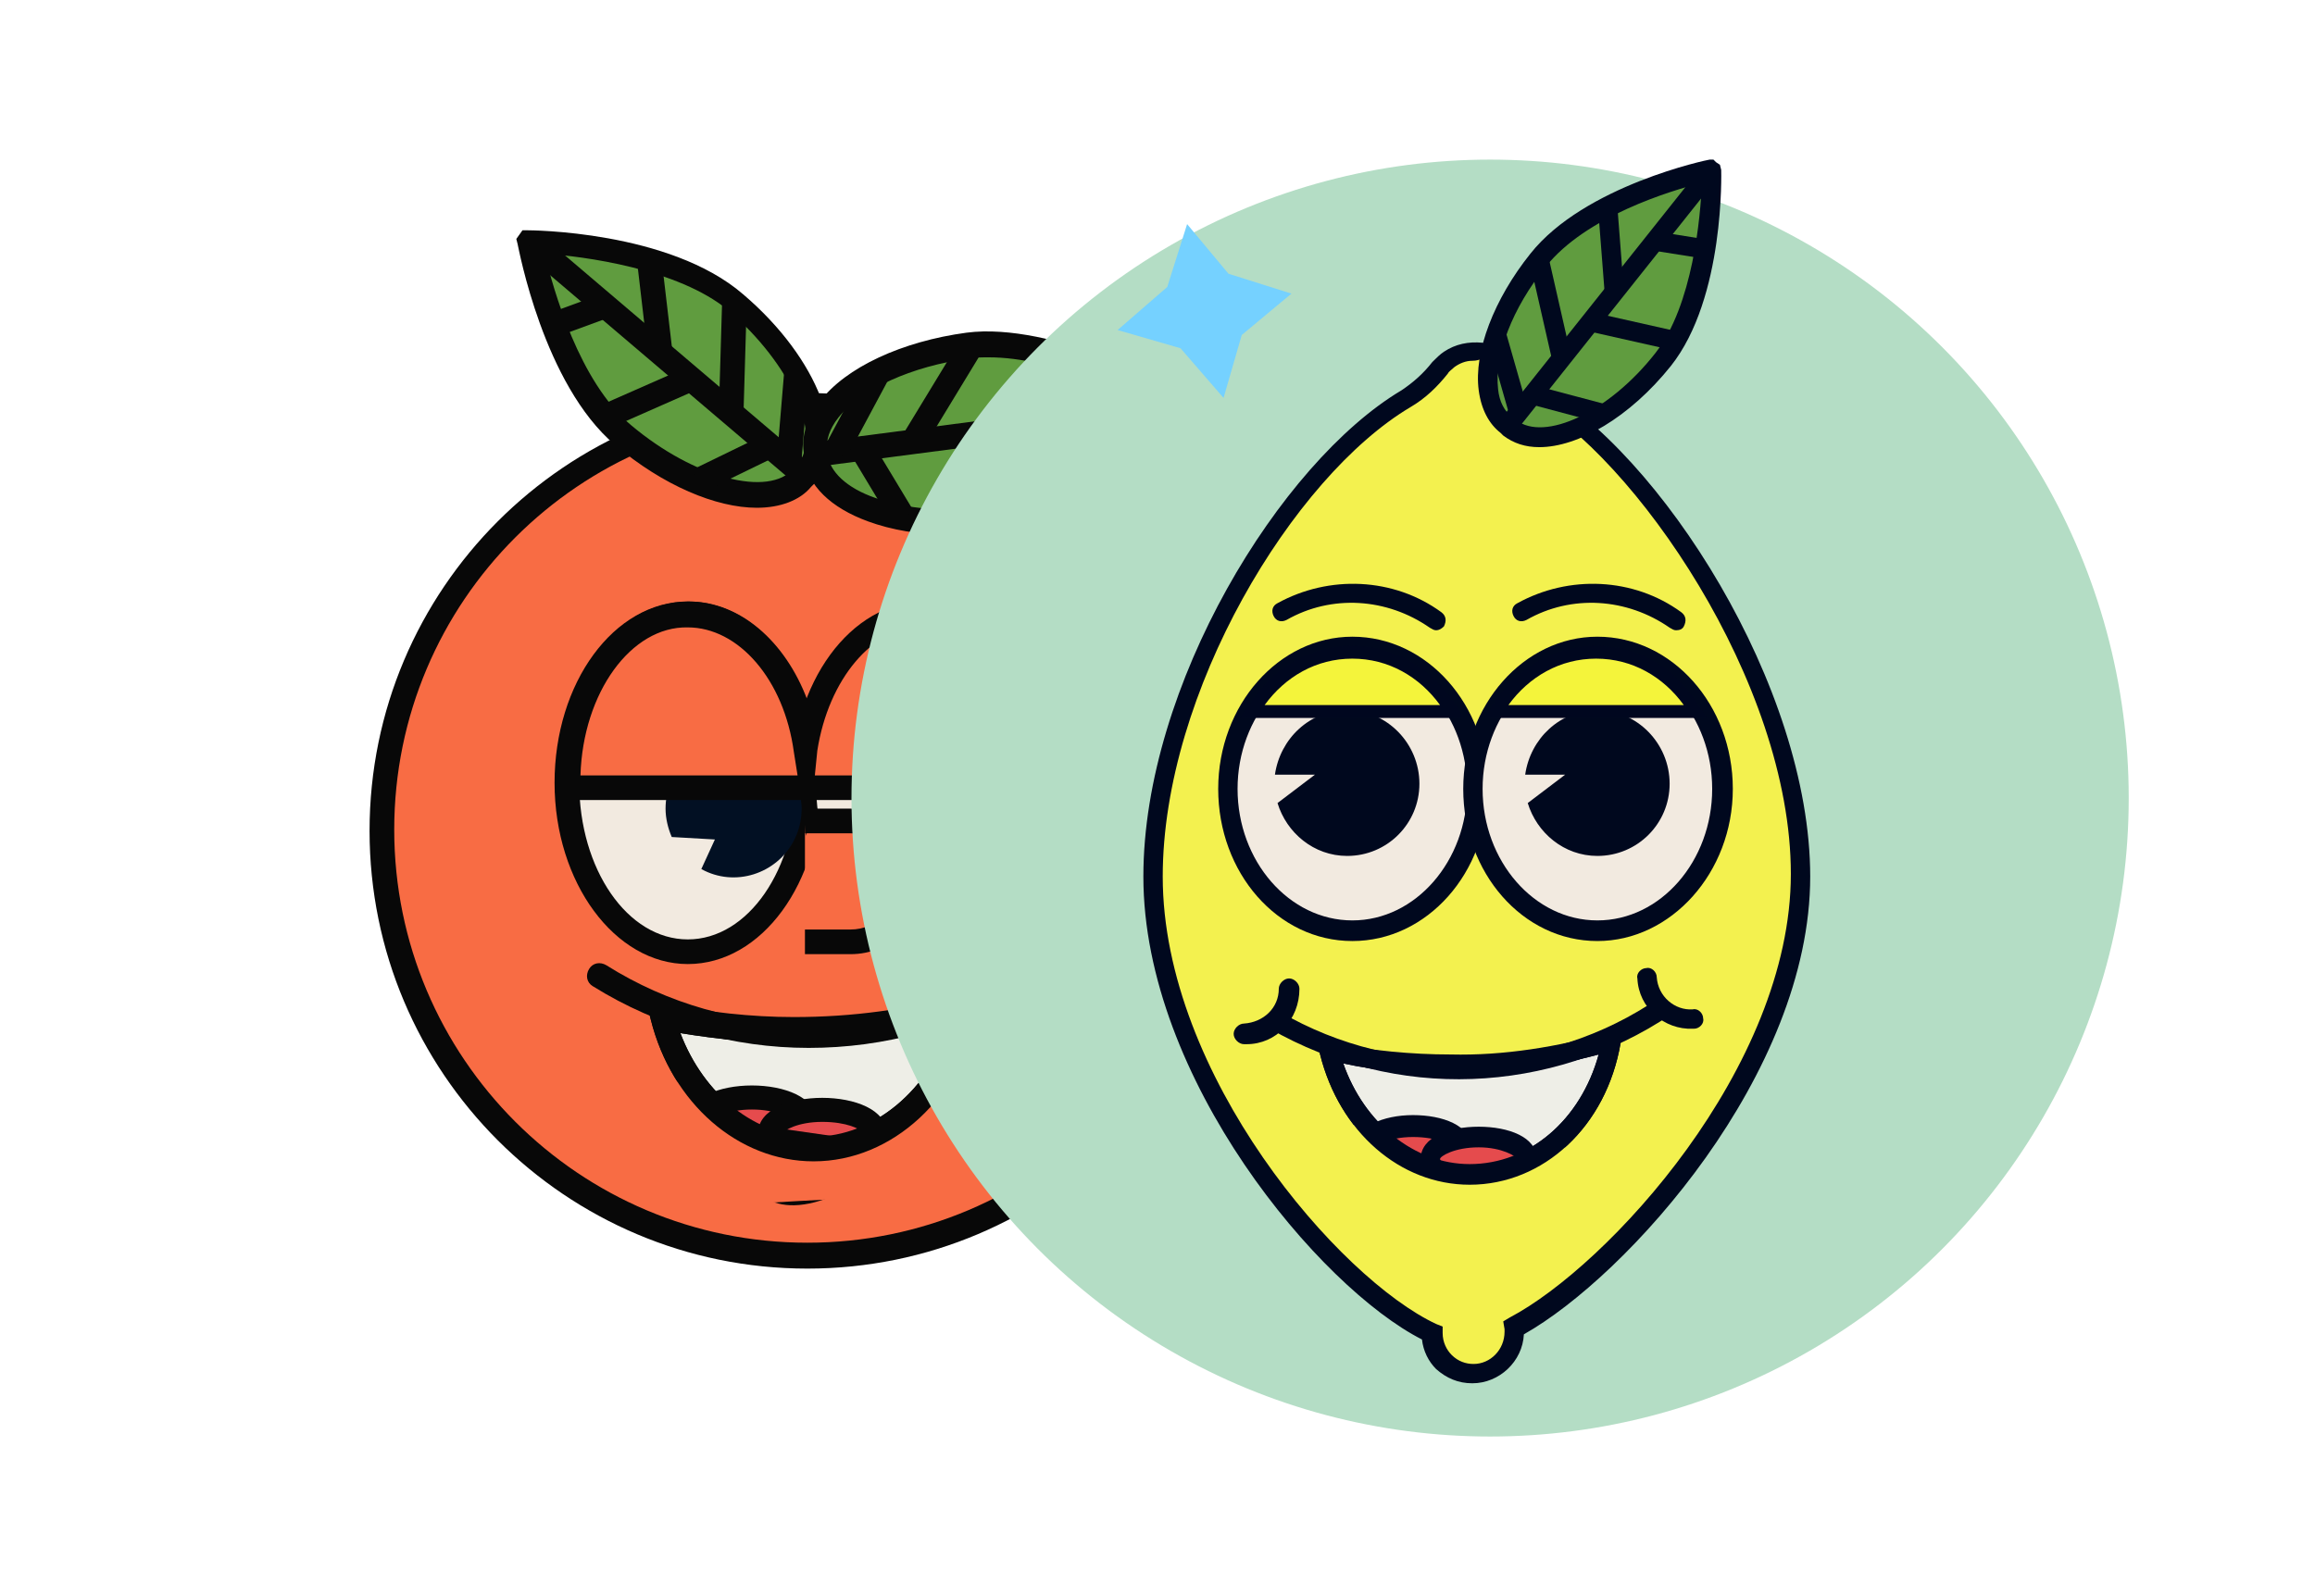 <svg width="58" height="40" viewBox="0 0 58 40" fill="none" xmlns="http://www.w3.org/2000/svg">
<g filter="url(#filter0_d_1976_58258)">
<circle cx="20" cy="16" r="16" fill="white"/>
<path d="M20.229 27.483C26.117 27.483 30.89 22.71 30.89 16.822C30.89 10.933 26.117 6.16 20.229 6.16C14.341 6.16 9.567 10.933 9.567 16.822C9.567 22.71 14.341 27.483 20.229 27.483Z" fill="#F86C44"/>
<path d="M20.229 27.792C14.172 27.792 9.259 22.878 9.259 16.821C9.259 10.764 14.172 5.85 20.229 5.85C26.286 5.85 31.2 10.764 31.2 16.821C31.2 22.878 26.286 27.792 20.229 27.792ZM20.229 6.438C14.512 6.438 9.877 11.073 9.877 16.79C9.877 22.507 14.512 27.143 20.229 27.143C25.946 27.143 30.582 22.507 30.582 16.79C30.582 11.073 25.946 6.438 20.229 6.438Z" fill="#080808"/>
<path d="M17.232 19.85C18.904 19.85 20.26 17.954 20.26 15.616C20.26 13.278 18.904 11.382 17.232 11.382C15.559 11.382 14.203 13.278 14.203 15.616C14.203 17.954 15.559 19.85 17.232 19.85Z" fill="#F2EAE0"/>
<path d="M17.232 20.16C15.409 20.16 13.894 18.12 13.894 15.617C13.894 13.114 15.378 11.074 17.232 11.074C19.086 11.074 20.569 13.114 20.569 15.617C20.569 18.12 19.086 20.16 17.232 20.16ZM17.232 11.692C15.748 11.692 14.512 13.454 14.512 15.617C14.512 17.78 15.718 19.542 17.232 19.542C18.746 19.542 19.951 17.78 19.951 15.617C19.951 13.454 18.746 11.692 17.232 11.692Z" fill="#080808"/>
<path d="M23.165 19.85C24.838 19.85 26.194 17.954 26.194 15.616C26.194 13.278 24.838 11.382 23.165 11.382C21.492 11.382 20.137 13.278 20.137 15.616C20.137 17.954 21.492 19.85 23.165 19.85Z" fill="#F2EAE0"/>
<path d="M23.165 20.16C21.342 20.16 19.827 18.12 19.827 15.617C19.827 13.114 21.311 11.074 23.165 11.074C25.019 11.074 26.503 13.114 26.503 15.617C26.503 18.12 25.019 20.16 23.165 20.16ZM23.165 11.692C21.682 11.692 20.445 13.454 20.445 15.617C20.445 17.78 21.651 19.542 23.165 19.542C24.679 19.542 25.884 17.78 25.884 15.617C25.884 13.454 24.679 11.692 23.165 11.692Z" fill="#080808"/>
<path d="M20.167 16.574H21.311C22.145 16.574 22.825 17.254 22.825 18.088C22.825 18.923 22.145 19.603 21.311 19.603H20.167" fill="#F86C44"/>
<path d="M21.311 19.912H20.167V19.294H21.311C21.96 19.294 22.516 18.768 22.516 18.089C22.516 17.44 21.991 16.883 21.311 16.883H20.167V16.265H21.311C22.3 16.265 23.134 17.069 23.134 18.089C23.134 19.108 22.331 19.912 21.311 19.912Z" fill="#080808"/>
<path d="M18.406 14.534C17.448 14.534 16.675 15.307 16.675 16.265C16.675 16.512 16.737 16.759 16.83 16.976L17.911 17.038L17.571 17.779C18.406 18.243 19.456 17.903 19.889 17.068C20.322 16.234 20.013 15.183 19.178 14.751C18.962 14.627 18.684 14.534 18.406 14.534Z" fill="#021023"/>
<path d="M24.494 14.535C23.536 14.535 22.764 15.308 22.764 16.266C22.764 16.513 22.826 16.76 22.918 16.977L24.123 17.007L23.66 17.78C24.494 18.244 25.545 17.904 25.978 17.069C26.441 16.235 26.101 15.184 25.267 14.752C25.05 14.628 24.772 14.535 24.494 14.535Z" fill="#021023"/>
<path d="M26.194 15.74C26.194 15.709 26.194 15.678 26.194 15.616C26.194 13.268 24.834 11.382 23.165 11.382C21.713 11.382 20.477 12.835 20.198 14.782C19.92 12.866 18.684 11.382 17.232 11.382C15.563 11.382 14.203 13.268 14.203 15.616V15.74H26.194Z" fill="#F86C44"/>
<path d="M20.198 16.946L20.075 16.05H13.925V15.617C13.925 13.114 15.408 11.074 17.263 11.074C18.53 11.074 19.673 12.063 20.229 13.546C20.786 12.063 21.929 11.074 23.196 11.074C25.019 11.074 26.534 13.114 26.534 15.617V16.05H20.384L20.198 16.946ZM20.415 15.432H25.854C25.792 13.361 24.587 11.692 23.134 11.692C21.867 11.692 20.755 13.021 20.477 14.813L20.415 15.432ZM14.543 15.432H19.982L19.889 14.844C19.642 13.021 18.499 11.723 17.232 11.723C15.81 11.692 14.605 13.361 14.543 15.432Z" fill="#080808"/>
<path d="M13.276 2.05C13.276 2.05 13.863 5.449 15.625 6.901C17.386 8.354 19.395 8.848 20.137 7.952L20.168 7.921L20.198 7.89C20.971 6.994 20.168 5.047 18.437 3.595C16.706 2.142 13.276 2.019 13.276 2.05Z" fill="#609C3F"/>
<path d="M18.962 8.725C17.942 8.725 16.613 8.168 15.408 7.149C13.616 5.634 12.998 2.235 12.967 2.111L12.936 1.988L13.09 1.771H13.214C13.245 1.771 16.768 1.771 18.622 3.378C20.507 4.985 21.311 7.087 20.414 8.107L20.384 8.138C20.353 8.168 20.353 8.168 20.322 8.199C20.044 8.539 19.549 8.725 18.962 8.725ZM13.647 2.359C13.863 3.255 14.512 5.573 15.81 6.654C17.386 7.983 19.271 8.478 19.889 7.736L19.982 7.643C20.6 6.901 19.827 5.14 18.251 3.78C16.984 2.729 14.605 2.42 13.647 2.359Z" fill="#080808"/>
<path d="M13.508 1.85L13.107 2.321L19.956 8.149L20.356 7.678L13.508 1.85Z" fill="#080808"/>
<path d="M16.567 2.423L15.954 2.495L16.227 4.828L16.841 4.756L16.567 2.423Z" fill="#080808"/>
<path d="M18.094 3.48L18.011 6.291L18.629 6.309L18.712 3.498L18.094 3.48Z" fill="#080808"/>
<path d="M17.163 5.224L15.042 6.158L15.291 6.724L17.413 5.789L17.163 5.224Z" fill="#080808"/>
<path d="M15.044 3.379L13.768 3.847L13.981 4.427L15.257 3.959L15.044 3.379Z" fill="#080808"/>
<path d="M19.158 6.89L17.324 7.782L17.595 8.338L19.429 7.446L19.158 6.89Z" fill="#080808"/>
<path d="M19.648 5.303L19.46 7.551L20.076 7.602L20.264 5.354L19.648 5.303Z" fill="#080808"/>
<path d="M29.408 6.222C29.408 6.253 27.059 8.756 24.803 9.034C22.547 9.312 20.601 8.601 20.446 7.427C20.446 7.396 20.446 7.396 20.446 7.365V7.303C20.291 6.129 21.991 4.955 24.247 4.646C26.503 4.337 29.408 6.222 29.408 6.222Z" fill="#609C3F"/>
<path d="M23.814 9.405C23.041 9.405 22.331 9.281 21.744 9.065C20.816 8.725 20.229 8.169 20.137 7.458C20.137 7.427 20.137 7.365 20.137 7.334C20.075 6.902 20.229 6.469 20.538 6.067C21.187 5.202 22.609 4.553 24.216 4.337C26.348 4.059 29.624 5.696 29.716 6.129V6.191C29.716 6.531 27.059 9.034 24.834 9.312C24.494 9.405 24.154 9.405 23.814 9.405ZM24.772 4.955C24.617 4.955 24.432 4.955 24.277 4.986C22.856 5.171 21.558 5.758 21.002 6.469C20.785 6.747 20.693 7.025 20.724 7.272V7.365C20.785 7.829 21.218 8.23 21.929 8.478C22.701 8.756 23.721 8.849 24.772 8.694C26.472 8.478 28.264 6.871 28.913 6.253C28.202 5.882 26.41 4.955 24.772 4.955Z" fill="#080808"/>
<path d="M29.3 5.924L20.382 7.084L20.462 7.697L29.38 6.537L29.3 5.924Z" fill="#080808"/>
<path d="M26.427 4.741L24.929 6.55L25.405 6.944L26.903 5.135L26.427 4.741Z" fill="#080808"/>
<path d="M24.06 4.522L22.599 6.925L23.127 7.246L24.588 4.843L24.06 4.522Z" fill="#080808"/>
<path d="M24.396 6.766L23.879 7.104L25.148 9.044L25.666 8.705L24.396 6.766Z" fill="#080808"/>
<path d="M21.863 7.101L21.334 7.42L22.37 9.141L22.9 8.822L21.863 7.101Z" fill="#080808"/>
<path d="M21.734 5.183L20.654 7.199L21.199 7.491L22.279 5.475L21.734 5.183Z" fill="#080808"/>
<path d="M19.889 21.797C18.776 21.797 17.695 21.674 16.613 21.457C17.108 23.373 18.622 24.764 20.414 24.764C22.299 24.764 23.876 23.219 24.277 21.179C22.825 21.612 21.341 21.828 19.889 21.797Z" fill="#EEEEE7"/>
<path d="M20.384 25.104C18.498 25.104 16.83 23.651 16.304 21.55L16.181 21.055L16.675 21.148C17.726 21.364 18.808 21.488 19.889 21.488C21.341 21.488 22.763 21.303 24.154 20.901L24.648 20.747L24.555 21.241C24.092 23.497 22.361 25.104 20.384 25.104ZM17.046 21.89C17.633 23.435 18.931 24.486 20.384 24.486C21.898 24.486 23.288 23.311 23.814 21.643C22.516 21.983 21.218 22.137 19.889 22.137C18.931 22.137 17.973 22.044 17.046 21.89Z" fill="#080808"/>
<path d="M25.513 20.468C22.299 22.477 18.22 22.477 15.006 20.468H25.513Z" fill="#F86C44"/>
<path d="M20.26 22.261C18.375 22.261 16.489 21.735 14.852 20.715C14.697 20.623 14.666 20.437 14.759 20.283C14.852 20.128 15.037 20.097 15.192 20.19C18.282 22.137 22.268 22.137 25.359 20.19C25.513 20.097 25.699 20.128 25.791 20.283C25.884 20.437 25.853 20.623 25.699 20.715C24.03 21.766 22.145 22.261 20.26 22.261Z" fill="#080808"/>
<path d="M18.839 24.671C19.556 24.671 20.137 24.408 20.137 24.083C20.137 23.759 19.556 23.496 18.839 23.496C18.122 23.496 17.541 23.759 17.541 24.083C17.541 24.408 18.122 24.671 18.839 24.671Z" fill="#E54B4D"/>
<path d="M18.839 24.979C18.036 24.979 17.232 24.67 17.232 24.083C17.232 22.909 20.446 22.909 20.446 24.083C20.446 24.67 19.643 24.979 18.839 24.979ZM18.839 23.805C18.221 23.805 17.881 24.021 17.851 24.083C17.881 24.145 18.221 24.33 18.839 24.33C19.457 24.33 19.797 24.114 19.828 24.052C19.797 24.021 19.457 23.805 18.839 23.805Z" fill="#080808"/>
<path d="M20.601 24.98C21.317 24.98 21.899 24.717 21.899 24.393C21.899 24.069 21.317 23.806 20.601 23.806C19.884 23.806 19.303 24.069 19.303 24.393C19.303 24.717 19.884 24.98 20.601 24.98Z" fill="#E54B4D"/>
<path d="M20.601 25.289C19.798 25.289 18.994 24.98 18.994 24.393C18.994 23.219 22.208 23.219 22.208 24.393C22.208 24.98 21.405 25.289 20.601 25.289ZM20.601 24.115C19.983 24.115 19.643 24.331 19.612 24.393C19.643 24.455 19.983 24.64 20.601 24.64C21.219 24.64 21.559 24.424 21.59 24.362C21.559 24.3 21.219 24.115 20.601 24.115Z" fill="#080808"/>
<path d="M22.671 23.99L21.62 24.578L19.025 24.207L18.345 24.268L18.716 25.474C18.716 25.474 19.117 26.71 20.879 25.968C22.64 25.227 22.64 25.227 22.64 25.227L22.671 23.99Z" fill="#080808"/>
<path d="M20.384 24.857C18.653 24.857 17.077 23.528 16.614 21.612L16.552 21.364L16.799 21.426C17.819 21.642 18.87 21.735 19.921 21.735C19.951 21.735 19.982 21.735 20.013 21.735C21.373 21.735 22.733 21.55 24.061 21.179L24.309 21.117L24.247 21.364C23.814 23.404 22.238 24.857 20.384 24.857ZM16.985 21.766C17.51 23.404 18.87 24.547 20.384 24.547C22.022 24.547 23.413 23.311 23.876 21.55C22.578 21.89 21.249 22.075 19.921 22.044C18.932 22.044 17.943 21.952 16.985 21.766Z" fill="#080808"/>
<path d="M15.655 23.064L17.386 23.126L18.437 24.269L19.487 24.671L21.156 24.733L22.701 23.96L23.505 23.373L25.606 24.795C25.606 24.795 26.811 25.753 22.485 25.969C18.159 26.185 18.282 26.216 18.282 26.216L15.81 25.351L15.655 23.064Z" fill="#F86C44"/>
<path d="M20.384 25.104C18.499 25.104 16.83 23.651 16.305 21.55L16.181 21.055L16.675 21.148C17.726 21.364 18.808 21.488 19.889 21.488C21.342 21.488 22.763 21.303 24.154 20.901L24.648 20.747L24.556 21.241C24.092 23.497 22.362 25.104 20.384 25.104ZM17.046 21.89C17.633 23.435 18.931 24.486 20.384 24.486C21.898 24.486 23.289 23.311 23.814 21.643C22.516 21.983 21.218 22.137 19.889 22.137C18.931 22.137 17.973 22.044 17.046 21.89Z" fill="#080808"/>
</g>
<g filter="url(#filter1_d_1976_58258)">
<circle cx="37.333" cy="16" r="16" fill="#B4DDC5"/>
<path d="M45.062 17.967C45.062 13.12 41.185 7.4 38.341 5.817C38.083 5.655 37.889 5.461 37.727 5.235C37.404 4.782 36.758 4.653 36.305 4.976C36.208 5.041 36.144 5.106 36.079 5.203C35.853 5.526 35.562 5.784 35.206 6.01C32.233 7.755 28.873 13.249 28.873 17.967C28.873 22.911 33.268 28.211 35.853 29.406C35.853 29.988 36.305 30.44 36.887 30.44C37.468 30.44 37.921 29.988 37.921 29.406C37.921 29.374 37.921 29.342 37.889 29.309C40.474 27.92 45.062 22.814 45.062 17.967Z" fill="#F3F14F"/>
<path d="M36.887 30.666C36.531 30.666 36.24 30.537 35.982 30.311C35.788 30.117 35.659 29.859 35.626 29.568C33.074 28.275 28.646 23.04 28.646 17.967C28.646 13.184 32.072 7.594 35.109 5.784C35.4 5.59 35.659 5.364 35.885 5.073C35.982 4.976 36.079 4.879 36.176 4.815C36.467 4.621 36.79 4.556 37.145 4.589C37.468 4.653 37.759 4.847 37.985 5.106C38.115 5.332 38.309 5.493 38.502 5.623C41.605 7.335 45.353 13.217 45.353 17.967C45.353 22.911 40.764 27.984 38.179 29.439C38.147 30.117 37.565 30.666 36.887 30.666ZM36.887 5.041C36.725 5.041 36.564 5.106 36.434 5.203C36.37 5.267 36.305 5.3 36.273 5.364C36.014 5.687 35.723 5.978 35.336 6.204C32.395 7.949 29.131 13.346 29.131 17.967C29.131 22.943 33.558 28.049 35.982 29.18L36.144 29.245V29.406C36.144 29.633 36.24 29.826 36.37 29.956C36.531 30.117 36.725 30.182 36.919 30.182C37.339 30.182 37.695 29.826 37.695 29.374C37.695 29.342 37.695 29.342 37.695 29.309L37.662 29.115L37.824 29.018C40.28 27.726 44.868 22.75 44.868 17.902C44.868 13.087 40.926 7.432 38.276 5.978C37.985 5.817 37.759 5.59 37.598 5.332C37.468 5.17 37.307 5.041 37.081 5.009C36.984 5.041 36.919 5.041 36.887 5.041Z" fill="#00081E"/>
<path d="M33.882 19.324C35.613 19.324 37.016 17.733 37.016 15.77C37.016 13.806 35.613 12.215 33.882 12.215C32.15 12.215 30.747 13.806 30.747 15.77C30.747 17.733 32.15 19.324 33.882 19.324Z" fill="#F2EAE0"/>
<path d="M33.882 19.583C32.007 19.583 30.521 17.87 30.521 15.77C30.521 13.669 32.039 11.956 33.882 11.956C35.756 11.956 37.275 13.669 37.275 15.77C37.275 17.87 35.756 19.583 33.882 19.583ZM33.882 12.473C32.298 12.473 31.006 13.96 31.006 15.77C31.006 17.579 32.298 19.066 33.882 19.066C35.465 19.066 36.758 17.579 36.758 15.77C36.758 13.96 35.497 12.473 33.882 12.473Z" fill="#00081E"/>
<path d="M40.021 19.324C41.752 19.324 43.156 17.733 43.156 15.77C43.156 13.806 41.752 12.215 40.021 12.215C38.29 12.215 36.887 13.806 36.887 15.77C36.887 17.733 38.29 19.324 40.021 19.324Z" fill="#F2EAE0"/>
<path d="M40.021 19.583C38.147 19.583 36.66 17.87 36.66 15.77C36.66 13.669 38.179 11.956 40.021 11.956C41.895 11.956 43.414 13.669 43.414 15.77C43.414 17.87 41.863 19.583 40.021 19.583ZM40.021 12.473C38.438 12.473 37.145 13.96 37.145 15.77C37.145 17.579 38.438 19.066 40.021 19.066C41.605 19.066 42.897 17.579 42.897 15.77C42.897 13.96 41.605 12.473 40.021 12.473Z" fill="#00081E"/>
<path d="M36.37 22.653C35.336 22.653 34.334 22.556 33.3 22.33C33.752 24.107 35.142 25.432 36.822 25.432C38.567 25.432 40.021 24.01 40.409 22.103C39.084 22.491 37.727 22.653 36.37 22.653Z" fill="#EEEEE7"/>
<path d="M36.822 25.69C35.077 25.69 33.558 24.365 33.074 22.426L32.977 22.038L33.364 22.136C34.366 22.329 35.368 22.426 36.337 22.426C37.694 22.459 39.019 22.232 40.312 21.877L40.7 21.748L40.603 22.136C40.247 24.236 38.664 25.69 36.822 25.69ZM33.655 22.652C34.172 24.139 35.432 25.173 36.822 25.173C38.309 25.173 39.601 24.074 40.053 22.426C38.858 22.749 37.598 22.911 36.337 22.879C35.432 22.911 34.56 22.846 33.655 22.652Z" fill="#00081E"/>
<path d="M35.4 25.302C36.06 25.302 36.596 25.056 36.596 24.753C36.596 24.45 36.06 24.204 35.4 24.204C34.74 24.204 34.204 24.45 34.204 24.753C34.204 25.056 34.74 25.302 35.4 25.302Z" fill="#E54B4D"/>
<path d="M35.4 25.561C34.689 25.561 33.946 25.302 33.946 24.753C33.946 24.236 34.657 23.945 35.4 23.945C36.143 23.945 36.854 24.204 36.854 24.753C36.854 25.302 36.111 25.561 35.4 25.561ZM35.4 24.494C34.786 24.494 34.431 24.721 34.431 24.785C34.431 24.882 34.786 25.076 35.4 25.076C36.014 25.076 36.37 24.85 36.37 24.785C36.37 24.688 36.014 24.494 35.4 24.494Z" fill="#00081E"/>
<path d="M37.048 25.626C37.709 25.626 38.244 25.38 38.244 25.076C38.244 24.773 37.709 24.527 37.048 24.527C36.388 24.527 35.852 24.773 35.852 25.076C35.852 25.38 36.388 25.626 37.048 25.626Z" fill="#E54B4D"/>
<path d="M37.048 25.852C36.337 25.852 35.594 25.593 35.594 25.044C35.594 24.494 36.305 24.236 37.048 24.236C37.791 24.236 38.502 24.494 38.502 25.044C38.502 25.593 37.759 25.852 37.048 25.852ZM37.048 24.753C36.434 24.753 36.079 24.979 36.079 25.044C36.079 25.141 36.434 25.335 37.048 25.335C37.662 25.335 38.018 25.108 38.018 25.044C37.985 24.979 37.63 24.753 37.048 24.753Z" fill="#00081E"/>
<path d="M36.822 25.432C35.239 25.432 33.817 24.204 33.364 22.491L33.332 22.362L33.461 22.394C34.431 22.588 35.4 22.685 36.37 22.685C37.662 22.717 38.987 22.523 40.247 22.168L40.377 22.136L40.344 22.265C39.956 24.107 38.535 25.432 36.822 25.432ZM33.59 22.523C34.043 24.139 35.368 25.238 36.854 25.238C38.438 25.238 39.763 24.042 40.183 22.297C38.955 22.62 37.694 22.782 36.434 22.782C35.432 22.814 34.495 22.717 33.59 22.523Z" fill="#00081E"/>
<path d="M35.982 11.795C35.917 11.795 35.885 11.762 35.82 11.73C34.754 10.987 33.364 10.89 32.233 11.536C32.104 11.601 31.975 11.569 31.91 11.439C31.846 11.31 31.878 11.181 32.007 11.116C33.3 10.405 34.916 10.47 36.111 11.342C36.24 11.439 36.24 11.569 36.176 11.698C36.111 11.762 36.047 11.795 35.982 11.795Z" fill="#00081E"/>
<path d="M41.992 11.795C41.928 11.795 41.895 11.762 41.831 11.73C40.764 10.987 39.375 10.89 38.244 11.536C38.115 11.601 37.985 11.569 37.921 11.439C37.856 11.31 37.888 11.181 38.018 11.116C39.31 10.405 40.926 10.47 42.122 11.342C42.251 11.439 42.251 11.569 42.186 11.698C42.154 11.762 42.089 11.795 41.992 11.795Z" fill="#00081E"/>
<path d="M41.702 21.231C38.793 23.202 35.013 23.331 31.943 21.586L41.702 21.231Z" fill="#F3F14F"/>
<path d="M36.887 23.04C35.142 23.105 33.397 22.685 31.814 21.78L32.072 21.36C35.013 23.073 38.761 22.943 41.572 21.005L41.863 21.425C40.377 22.426 38.632 22.976 36.887 23.04Z" fill="#00081E"/>
<path d="M42.412 21.78C41.702 21.812 41.055 21.263 41.023 20.52C40.99 20.391 41.12 20.261 41.249 20.261C41.378 20.229 41.508 20.358 41.508 20.488C41.54 20.972 41.96 21.328 42.412 21.295C42.542 21.263 42.671 21.392 42.671 21.522C42.703 21.651 42.574 21.78 42.445 21.78H42.412Z" fill="#00081E"/>
<path d="M31.232 22.168C31.199 22.168 31.199 22.168 31.167 22.168C31.038 22.168 30.908 22.039 30.908 21.909C30.908 21.78 31.038 21.651 31.167 21.651C31.652 21.619 32.039 21.263 32.039 20.778C32.039 20.649 32.169 20.52 32.298 20.52C32.427 20.52 32.556 20.649 32.556 20.778C32.556 21.554 31.975 22.168 31.232 22.168Z" fill="#00081E"/>
<path d="M42.865 0.291C42.897 0.323 42.93 3.425 41.637 5.041C40.344 6.657 38.632 7.432 37.791 6.754L37.759 6.721L37.727 6.689C36.887 6.043 37.242 4.169 38.535 2.553C39.827 0.937 42.865 0.258 42.865 0.291Z" fill="#609C3F"/>
<path d="M38.567 7.206C38.212 7.206 37.921 7.109 37.662 6.915L37.598 6.851C37.307 6.625 37.113 6.269 37.048 5.784C36.919 4.815 37.436 3.49 38.341 2.359C39.698 0.646 42.8 0 42.833 0L42.929 0L42.994 0.065L43.091 0.129L43.123 0.259C43.123 0.291 43.22 3.458 41.863 5.17C40.829 6.463 39.536 7.206 38.567 7.206ZM42.639 0.582C41.863 0.776 39.73 1.422 38.729 2.682C37.888 3.716 37.436 4.912 37.533 5.752C37.565 6.075 37.694 6.301 37.888 6.463L37.985 6.528C38.696 7.077 40.312 6.334 41.475 4.847C42.413 3.652 42.606 1.422 42.639 0.582Z" fill="#00081E"/>
<path d="M42.642 0.167L37.573 6.539L37.953 6.841L43.022 0.468L42.642 0.167Z" fill="#00081E"/>
<path d="M40.519 1.148L40.036 1.186L40.201 3.312L40.684 3.275L40.519 1.148Z" fill="#00081E"/>
<path d="M38.795 2.435L38.322 2.543L38.889 5.032L39.361 4.924L38.795 2.435Z" fill="#00081E"/>
<path d="M39.926 3.834L39.82 4.307L41.869 4.768L41.975 4.295L39.926 3.834Z" fill="#00081E"/>
<path d="M41.521 1.805L41.445 2.284L42.658 2.476L42.734 1.998L41.521 1.805Z" fill="#00081E"/>
<path d="M38.482 5.668L38.358 6.136L40.138 6.609L40.262 6.14L38.482 5.668Z" fill="#00081E"/>
<path d="M37.722 4.305L37.256 4.438L37.824 6.427L38.29 6.294L37.722 4.305Z" fill="#00081E"/>
<path d="M32.718 24.624C32.718 24.624 33.914 24.075 34.043 24.204C34.205 24.365 35.626 25.335 35.626 25.335L37.339 25.399L39.181 24.656L39.472 26.078L37.307 27.985L36.66 28.017L33.817 25.981L32.718 24.624Z" fill="#F3F14F"/>
<path d="M36.822 25.69C35.077 25.69 33.558 24.365 33.074 22.426L32.977 22.038L33.364 22.136C34.366 22.329 35.368 22.426 36.337 22.426C37.694 22.459 39.019 22.232 40.312 21.877L40.7 21.748L40.603 22.136C40.247 24.236 38.664 25.69 36.822 25.69ZM33.655 22.652C34.172 24.139 35.432 25.173 36.822 25.173C38.309 25.173 39.601 24.074 40.053 22.426C38.858 22.749 37.598 22.911 36.337 22.879C35.432 22.911 34.56 22.846 33.655 22.652Z" fill="#00081E"/>
<path d="M40.021 13.798C39.084 13.798 38.341 14.509 38.212 15.414H39.213L38.276 16.125C38.502 16.868 39.181 17.45 40.021 17.45C41.023 17.45 41.831 16.642 41.831 15.64C41.831 14.638 41.023 13.798 40.021 13.798Z" fill="#00081E"/>
<path d="M33.752 13.798C32.815 13.798 32.072 14.509 31.942 15.414H32.944L32.007 16.125C32.233 16.868 32.912 17.45 33.752 17.45C34.754 17.45 35.562 16.642 35.562 15.64C35.562 14.638 34.754 13.798 33.752 13.798Z" fill="#00081E"/>
<path d="M37.501 13.831L37.695 13.572C38.244 12.796 39.084 12.344 40.021 12.344C40.958 12.344 41.799 12.796 42.348 13.572L42.542 13.831H37.501Z" fill="#F4F43B"/>
<path d="M39.989 12.506C40.894 12.506 41.669 12.958 42.186 13.669H37.791C38.309 12.958 39.084 12.506 39.989 12.506ZM39.989 12.183C39.019 12.183 38.115 12.667 37.533 13.475L37.178 13.992H37.791H42.154H42.768L42.413 13.475C41.863 12.667 40.958 12.183 39.989 12.183Z" fill="#00071F"/>
<path d="M31.393 13.831L31.554 13.572C32.104 12.797 32.944 12.344 33.881 12.344C34.818 12.344 35.658 12.797 36.208 13.572L36.402 13.831H31.393Z" fill="#F4F43B"/>
<path d="M33.881 12.506C34.786 12.506 35.562 12.958 36.079 13.669H31.684C32.201 12.958 32.977 12.506 33.881 12.506ZM33.881 12.183C32.912 12.183 32.007 12.668 31.425 13.475L31.07 13.992H31.684H36.079H36.693L36.337 13.475C35.756 12.668 34.851 12.183 33.881 12.183Z" fill="#00071F"/>
<path d="M30.779 2.86L29.742 1.616L29.244 3.192L28 4.271L29.576 4.727L30.655 5.972L31.111 4.395L32.356 3.358L30.779 2.86Z" fill="#75D1FF"/>
</g>
<defs>
<filter id="filter0_d_1976_58258" x="0" y="0" width="40" height="40" filterUnits="userSpaceOnUse" color-interpolation-filters="sRGB">
<feFlood flood-opacity="0" result="BackgroundImageFix"/>
<feColorMatrix in="SourceAlpha" type="matrix" values="0 0 0 0 0 0 0 0 0 0 0 0 0 0 0 0 0 0 127 0" result="hardAlpha"/>
<feOffset dy="4"/>
<feGaussianBlur stdDeviation="2"/>
<feComposite in2="hardAlpha" operator="out"/>
<feColorMatrix type="matrix" values="0 0 0 0 0 0 0 0 0 0 0 0 0 0 0 0 0 0 0.25 0"/>
<feBlend mode="normal" in2="BackgroundImageFix" result="effect1_dropShadow_1976_58258"/>
<feBlend mode="normal" in="SourceGraphic" in2="effect1_dropShadow_1976_58258" result="shape"/>
</filter>
<filter id="filter1_d_1976_58258" x="17.333" y="0" width="40" height="40" filterUnits="userSpaceOnUse" color-interpolation-filters="sRGB">
<feFlood flood-opacity="0" result="BackgroundImageFix"/>
<feColorMatrix in="SourceAlpha" type="matrix" values="0 0 0 0 0 0 0 0 0 0 0 0 0 0 0 0 0 0 127 0" result="hardAlpha"/>
<feOffset dy="4"/>
<feGaussianBlur stdDeviation="2"/>
<feComposite in2="hardAlpha" operator="out"/>
<feColorMatrix type="matrix" values="0 0 0 0 0 0 0 0 0 0 0 0 0 0 0 0 0 0 0.25 0"/>
<feBlend mode="normal" in2="BackgroundImageFix" result="effect1_dropShadow_1976_58258"/>
<feBlend mode="normal" in="SourceGraphic" in2="effect1_dropShadow_1976_58258" result="shape"/>
</filter>
</defs>
</svg>
